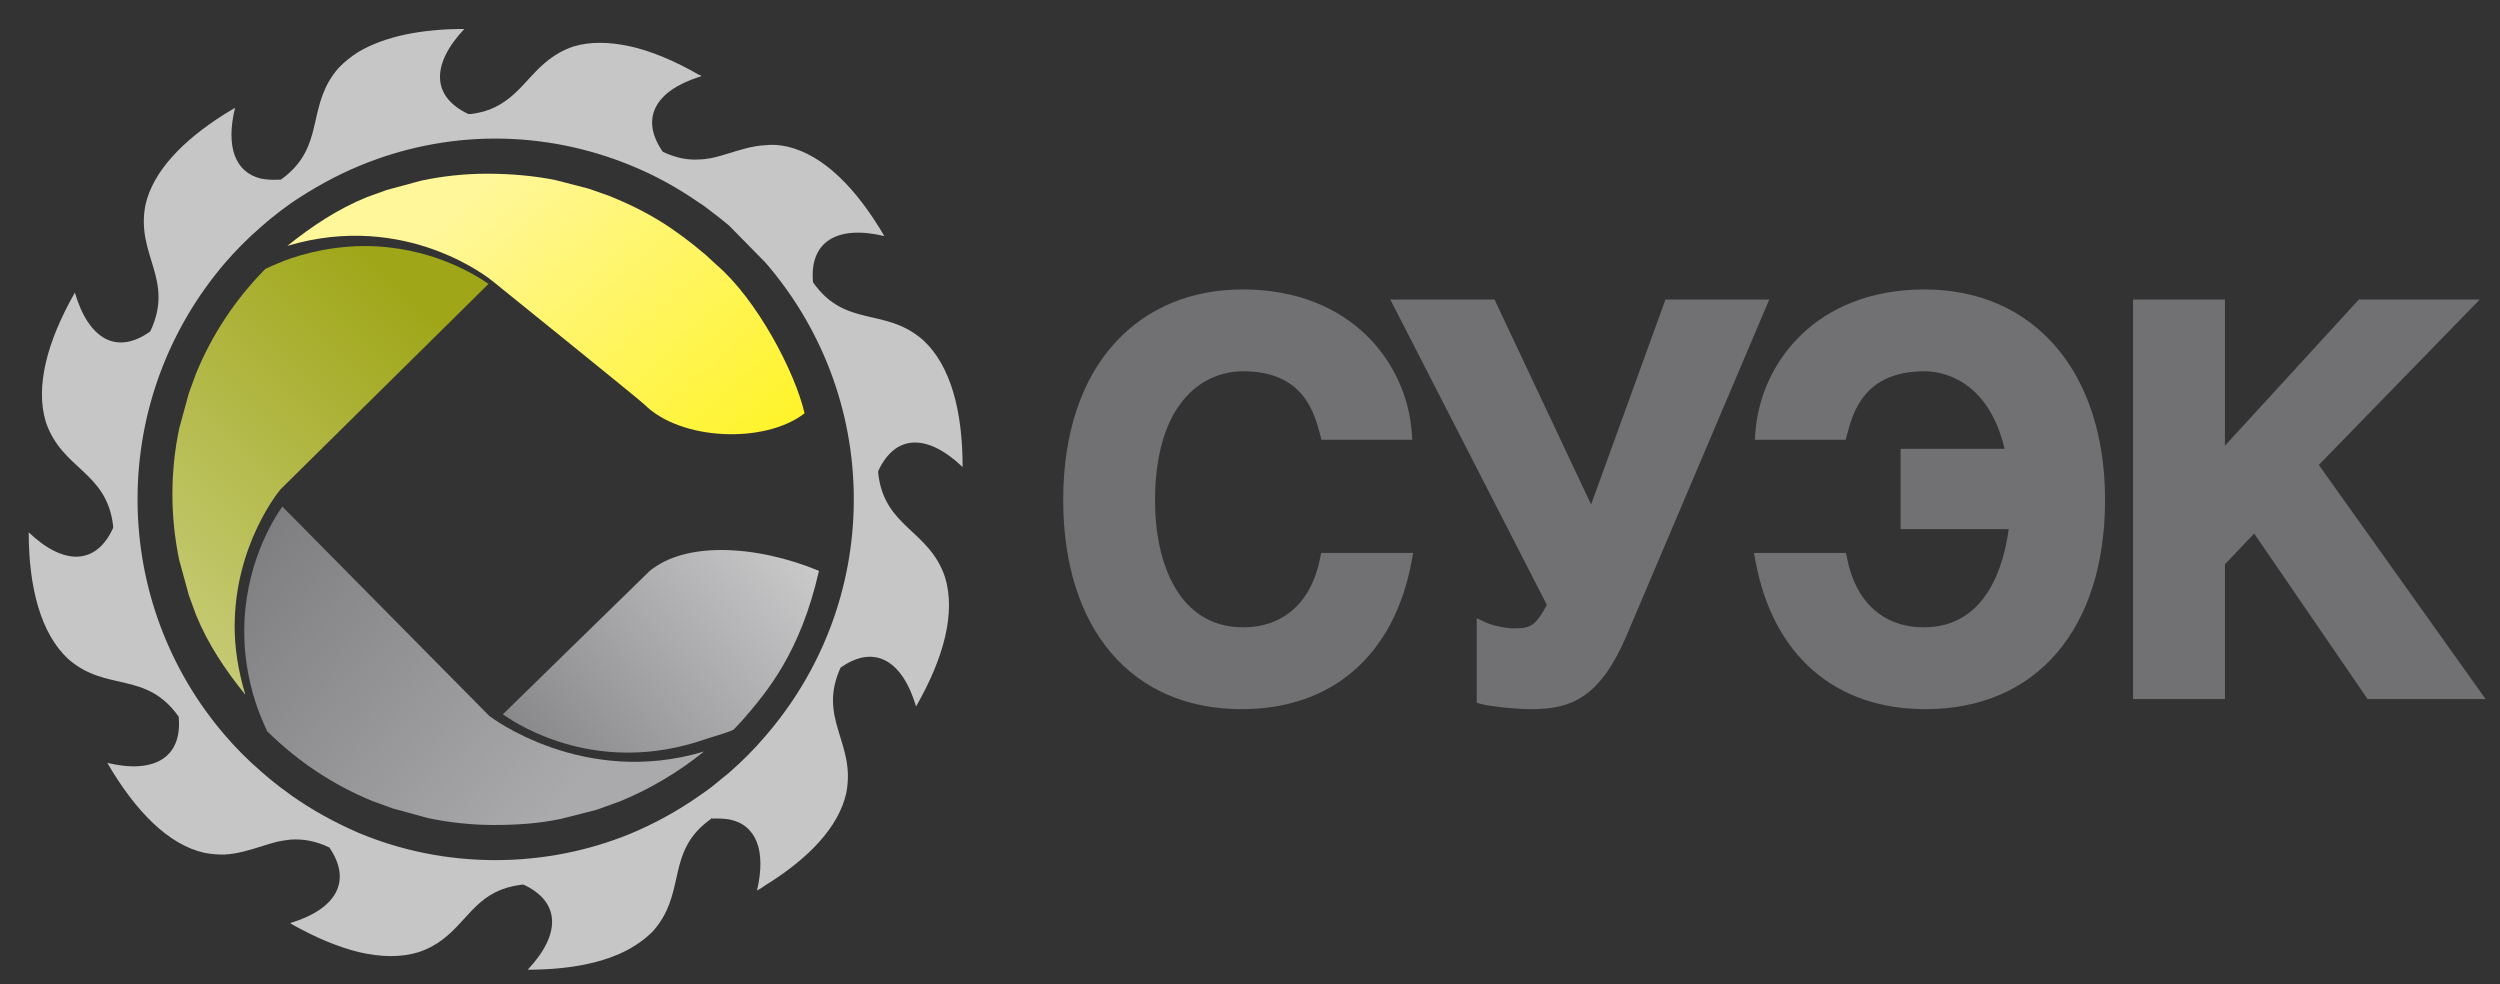 <svg width="221" height="87" viewBox="0 0 221 87" fill="none" xmlns="http://www.w3.org/2000/svg">
<rect x="0" y="0" width="221" height="87" fill="#333333" stroke="none"/>
<path d="M208.525 26.478C208.525 26.478 198.428 37.495 196.685 39.399V26.478H188.562V61.8H196.685V49.883C196.938 49.617 198.592 47.873 199.267 47.163C200.03 48.277 209.296 61.8 209.296 61.8H219.729C219.729 61.8 205.559 41.91 204.983 41.099C205.666 40.397 219.213 26.478 219.213 26.478H208.525M155.177 38.222L155.129 38.88H163.155L163.275 38.43C163.799 36.469 164.77 32.822 170.126 32.822C171.438 32.822 175.699 33.346 177.207 39.674H168.015V46.773H177.567C177.166 49.833 175.671 55.456 170.078 55.456C166.519 55.456 164.044 53.238 163.286 49.373L163.188 48.881H155.051L155.186 49.607C156.727 57.921 162.206 62.69 170.219 62.69C180.006 62.69 186.086 55.6 186.086 44.186C186.086 32.888 179.82 25.588 170.126 25.588C160.488 25.588 155.62 32.136 155.177 38.222M147.228 26.478C147.228 26.478 141.498 42.27 140.653 44.598C139.594 42.35 132.114 26.478 132.114 26.478H122.904C122.904 26.478 136.447 52.897 136.742 53.475C135.763 55.273 135.346 55.55 133.847 55.55C133.067 55.55 131.905 55.282 131.388 55.042L130.543 54.651V62.132L130.996 62.248C131.767 62.447 133.952 62.69 135.403 62.69C138.952 62.69 141.464 61.623 143.794 56.172C143.794 56.17 156.403 26.478 156.403 26.478H147.228M98.567 30.302C95.57 33.582 93.988 38.383 93.988 44.187C93.988 55.599 100.032 62.69 109.762 62.69C117.772 62.69 123.249 57.921 124.79 49.607L124.925 48.88H116.79L116.693 49.372C115.931 53.239 113.455 55.455 109.897 55.455C104.152 55.455 102.104 49.683 102.104 44.279C102.104 35.831 106.131 32.821 109.897 32.821C115.214 32.821 116.181 36.469 116.702 38.427L116.823 38.879H124.847L124.799 38.221C124.353 32.137 119.485 25.587 109.853 25.587C105.285 25.587 101.383 27.218 98.567 30.302" fill="#717073"/>
<path d="M57.44 50.465C57.09 50.811 45.281 62.322 44.454 63.145C46.061 64.288 52.962 68.531 62.19 65.401C62.891 65.153 64.13 64.84 64.856 64.496L65.592 63.714C67.822 61.15 70.75 57.694 72.396 50.465C69.735 49.351 66.614 48.62 63.76 48.62C61.302 48.62 59.043 49.161 57.44 50.465" fill="url(#paint0_linear_36_2568)"/>
<path d="M37.245 15.966C37.245 15.966 34.183 16.795 34.179 16.796L32.439 17.425C29.86 18.471 27.56 20.003 25.401 21.735C35.941 18.584 43.429 24.754 43.546 24.853C43.546 24.853 56.583 35.373 56.946 35.739C60.166 38.976 67.639 39.247 71.125 36.535C70.283 32.895 66.938 26.503 63.347 23.418L62.351 22.501C59.645 20.222 57.376 18.743 53.896 17.332L52.054 16.683C52.054 16.683 49.125 15.924 49.124 15.924C47.211 15.528 45.042 15.356 43.08 15.356C41.122 15.356 39.16 15.56 37.245 15.966" fill="url(#paint1_linear_36_2568)"/>
<path d="M21.591 55.818C21.591 57.742 21.873 59.856 22.596 62.105C22.86 62.904 23.189 63.711 23.572 64.537L23.617 64.642C26.327 67.313 29.461 69.4 32.945 70.824L34.708 71.462L37.799 72.311C39.732 72.721 41.719 72.929 43.701 72.929C45.679 72.929 47.663 72.796 49.593 72.387C49.593 72.387 52.751 71.583 52.755 71.581L54.845 70.824C57.447 69.759 60.054 68.204 62.235 66.433C51.588 69.641 43.358 63.37 43.268 63.3L43.25 63.284C43.25 63.284 25.877 45.71 24.959 44.782C24.121 45.968 21.591 50.035 21.591 55.818" fill="url(#paint2_linear_36_2568)"/>
<path d="M25.626 22.867C24.944 23.114 24.235 23.405 23.526 23.741L23.465 23.763C20.809 26.456 18.74 29.571 17.329 33.024L16.692 34.767L15.851 37.842C15.444 39.753 15.241 41.72 15.241 43.688C15.241 45.656 15.444 47.628 15.851 49.542L16.692 52.612L17.329 54.359C18.388 56.949 19.932 59.256 21.689 61.413C21.043 59.275 20.744 57.242 20.744 55.392C20.744 48.105 24.735 43.332 24.79 43.269L24.811 43.245C24.811 43.245 42.263 26.007 43.183 25.099C42.004 24.266 37.962 21.753 32.238 21.752C30.226 21.752 28.006 22.063 25.627 22.867" fill="url(#paint3_linear_36_2568)"/>
<path d="M77.635 41.837V41.643C79.142 38.374 81.976 38.308 85.096 41.287C85.096 36.301 84.033 32.343 81.651 30.108C78.281 27.094 74.755 29.057 71.873 24.958C71.533 21.382 73.978 19.867 78.178 20.87C75.671 16.594 72.773 13.705 69.622 12.965C68.913 12.805 68.272 12.764 67.656 12.836C66.467 12.895 65.439 13.253 64.442 13.549C63.927 13.705 63.407 13.868 62.894 13.972C62.54 14.031 62.186 14.095 61.798 14.095C60.856 14.159 59.817 13.995 58.594 13.421C56.57 10.515 57.861 8.065 61.798 6.801C61.898 6.78 61.967 6.748 62.028 6.705C61.967 6.678 61.898 6.641 61.798 6.618C59.646 5.379 57.554 4.503 55.655 4.084C53.818 3.696 52.146 3.664 50.672 4.116C47.261 5.283 46.52 8.135 43.783 9.46C43.203 9.758 42.47 9.981 41.596 10.08H41.404C38.155 8.552 38.09 5.703 41.045 2.56C37.254 2.56 34.033 3.212 31.718 4.57C31.044 4.99 30.433 5.476 29.913 6.027C27.215 9.145 28.593 12.376 25.731 15.132C25.476 15.394 25.163 15.632 24.832 15.88H24.675H24.638C24.061 15.915 23.548 15.88 23.063 15.786C20.777 15.231 19.944 12.965 20.777 9.53C20.462 9.722 20.139 9.917 19.815 10.111C16.084 12.478 13.539 15.164 12.865 18.081C11.964 22.561 15.47 24.665 13.285 29.295C10.355 31.401 7.847 30.041 6.619 25.865C4.146 30.205 3.112 34.188 4.049 37.3C5.493 41.549 9.423 41.643 9.999 46.471V46.669C8.521 49.94 5.658 50.034 2.539 47.058C2.539 52.014 3.629 56.002 6.01 58.239C9.382 61.216 12.909 59.259 15.795 63.357C16.132 66.93 13.689 68.444 9.485 67.44C12 71.75 14.893 74.667 18.045 75.383C18.688 75.516 19.268 75.544 19.815 75.544C21.007 75.479 22.033 75.156 23.063 74.833C23.578 74.667 24.094 74.509 24.638 74.373H24.675C25.027 74.314 25.384 74.243 25.731 74.218C26.755 74.157 27.839 74.311 29.109 74.912C31.121 77.841 29.794 80.323 25.731 81.576C25.731 81.576 25.703 81.605 25.669 81.605C25.703 81.642 25.731 81.642 25.731 81.663C27.857 82.869 29.854 83.705 31.718 84.165C33.676 84.619 35.448 84.654 37.025 84.165C40.401 83.032 41.151 80.212 43.783 78.881C44.425 78.555 45.164 78.331 46.1 78.205H46.292C49.545 79.726 49.612 82.582 46.649 85.722C50.28 85.722 53.373 85.138 55.655 83.877C56.461 83.419 57.171 82.898 57.782 82.251C60.446 79.172 59.132 76.001 61.798 73.277C62.123 72.953 62.478 72.659 62.894 72.365C62.864 72.398 62.834 72.398 62.834 72.398C62.834 72.365 62.864 72.365 62.894 72.337C62.894 72.337 62.926 72.305 62.956 72.305C62.936 72.324 62.918 72.344 62.894 72.365C63.44 72.337 63.964 72.365 64.442 72.432C66.848 72.889 67.753 75.19 66.916 78.724C67.173 78.59 67.43 78.427 67.656 78.261C71.521 75.866 74.126 73.112 74.805 70.132C75.704 65.626 72.191 63.557 74.351 58.917C74.351 58.952 74.316 58.988 74.316 59.014C77.246 56.942 79.752 58.304 80.979 62.451C83.456 58.14 84.489 54.155 83.548 51.044C82.133 46.798 78.178 46.669 77.635 41.837M67.656 23.202C72.517 28.812 75.476 36.138 75.476 44.141C75.476 52.146 72.517 59.471 67.656 65.075C66.662 66.248 65.596 67.311 64.442 68.314C63.927 68.736 63.407 69.159 62.894 69.578C62.54 69.84 62.186 70.1 61.798 70.361C59.903 71.69 57.846 72.822 55.655 73.731C51.987 75.22 47.965 76.035 43.783 76.035C39.537 76.035 35.448 75.19 31.718 73.632C29.628 72.724 27.6 71.625 25.731 70.295C25.384 70.035 25.027 69.776 24.675 69.517L24.638 69.485C24.094 69.062 23.578 68.648 23.063 68.185C21.903 67.184 20.812 66.082 19.815 64.914C15.05 59.343 12.159 52.049 12.159 44.141C12.159 36.198 15.05 28.944 19.815 23.331C20.812 22.166 21.903 21.067 23.063 20.063C23.578 19.606 24.094 19.183 24.638 18.764C24.638 18.764 24.675 18.764 24.675 18.732C25.027 18.469 25.384 18.215 25.731 17.957C27.6 16.687 29.628 15.554 31.718 14.681C35.448 13.127 39.537 12.25 43.783 12.25C47.965 12.25 51.987 13.09 55.655 14.581C57.846 15.463 59.903 16.594 61.798 17.919C62.186 18.151 62.54 18.441 62.894 18.705C63.407 19.092 63.927 19.504 64.442 19.934L67.656 23.202" fill="#C6C6C7"/>
<defs>
<linearGradient id="paint0_linear_36_2568" x1="73.91" y1="44.855" x2="34.882" y2="78.78" gradientUnits="userSpaceOnUse">
<stop stop-color="#D4D4D5"/>
<stop offset="0.87" stop-color="#717073"/>
<stop offset="1" stop-color="#717073"/>
</linearGradient>
<linearGradient id="paint1_linear_36_2568" x1="40.419" y1="18.64" x2="71.587" y2="53.02" gradientUnits="userSpaceOnUse">
<stop stop-color="#FFF799"/>
<stop offset="1" stop-color="#FFF200"/>
</linearGradient>
<linearGradient id="paint2_linear_36_2568" x1="52.203" y1="68.027" x2="16.572" y2="37.247" gradientUnits="userSpaceOnUse">
<stop stop-color="#AAA9AB"/>
<stop offset="1" stop-color="#717073"/>
</linearGradient>
<linearGradient id="paint3_linear_36_2568" x1="14.851" y1="54.647" x2="41.261" y2="28.19" gradientUnits="userSpaceOnUse">
<stop stop-color="#C5CA74"/>
<stop offset="0.953" stop-color="#9FA617"/>
<stop offset="1" stop-color="#9FA617"/>
</linearGradient>
</defs>
</svg>
